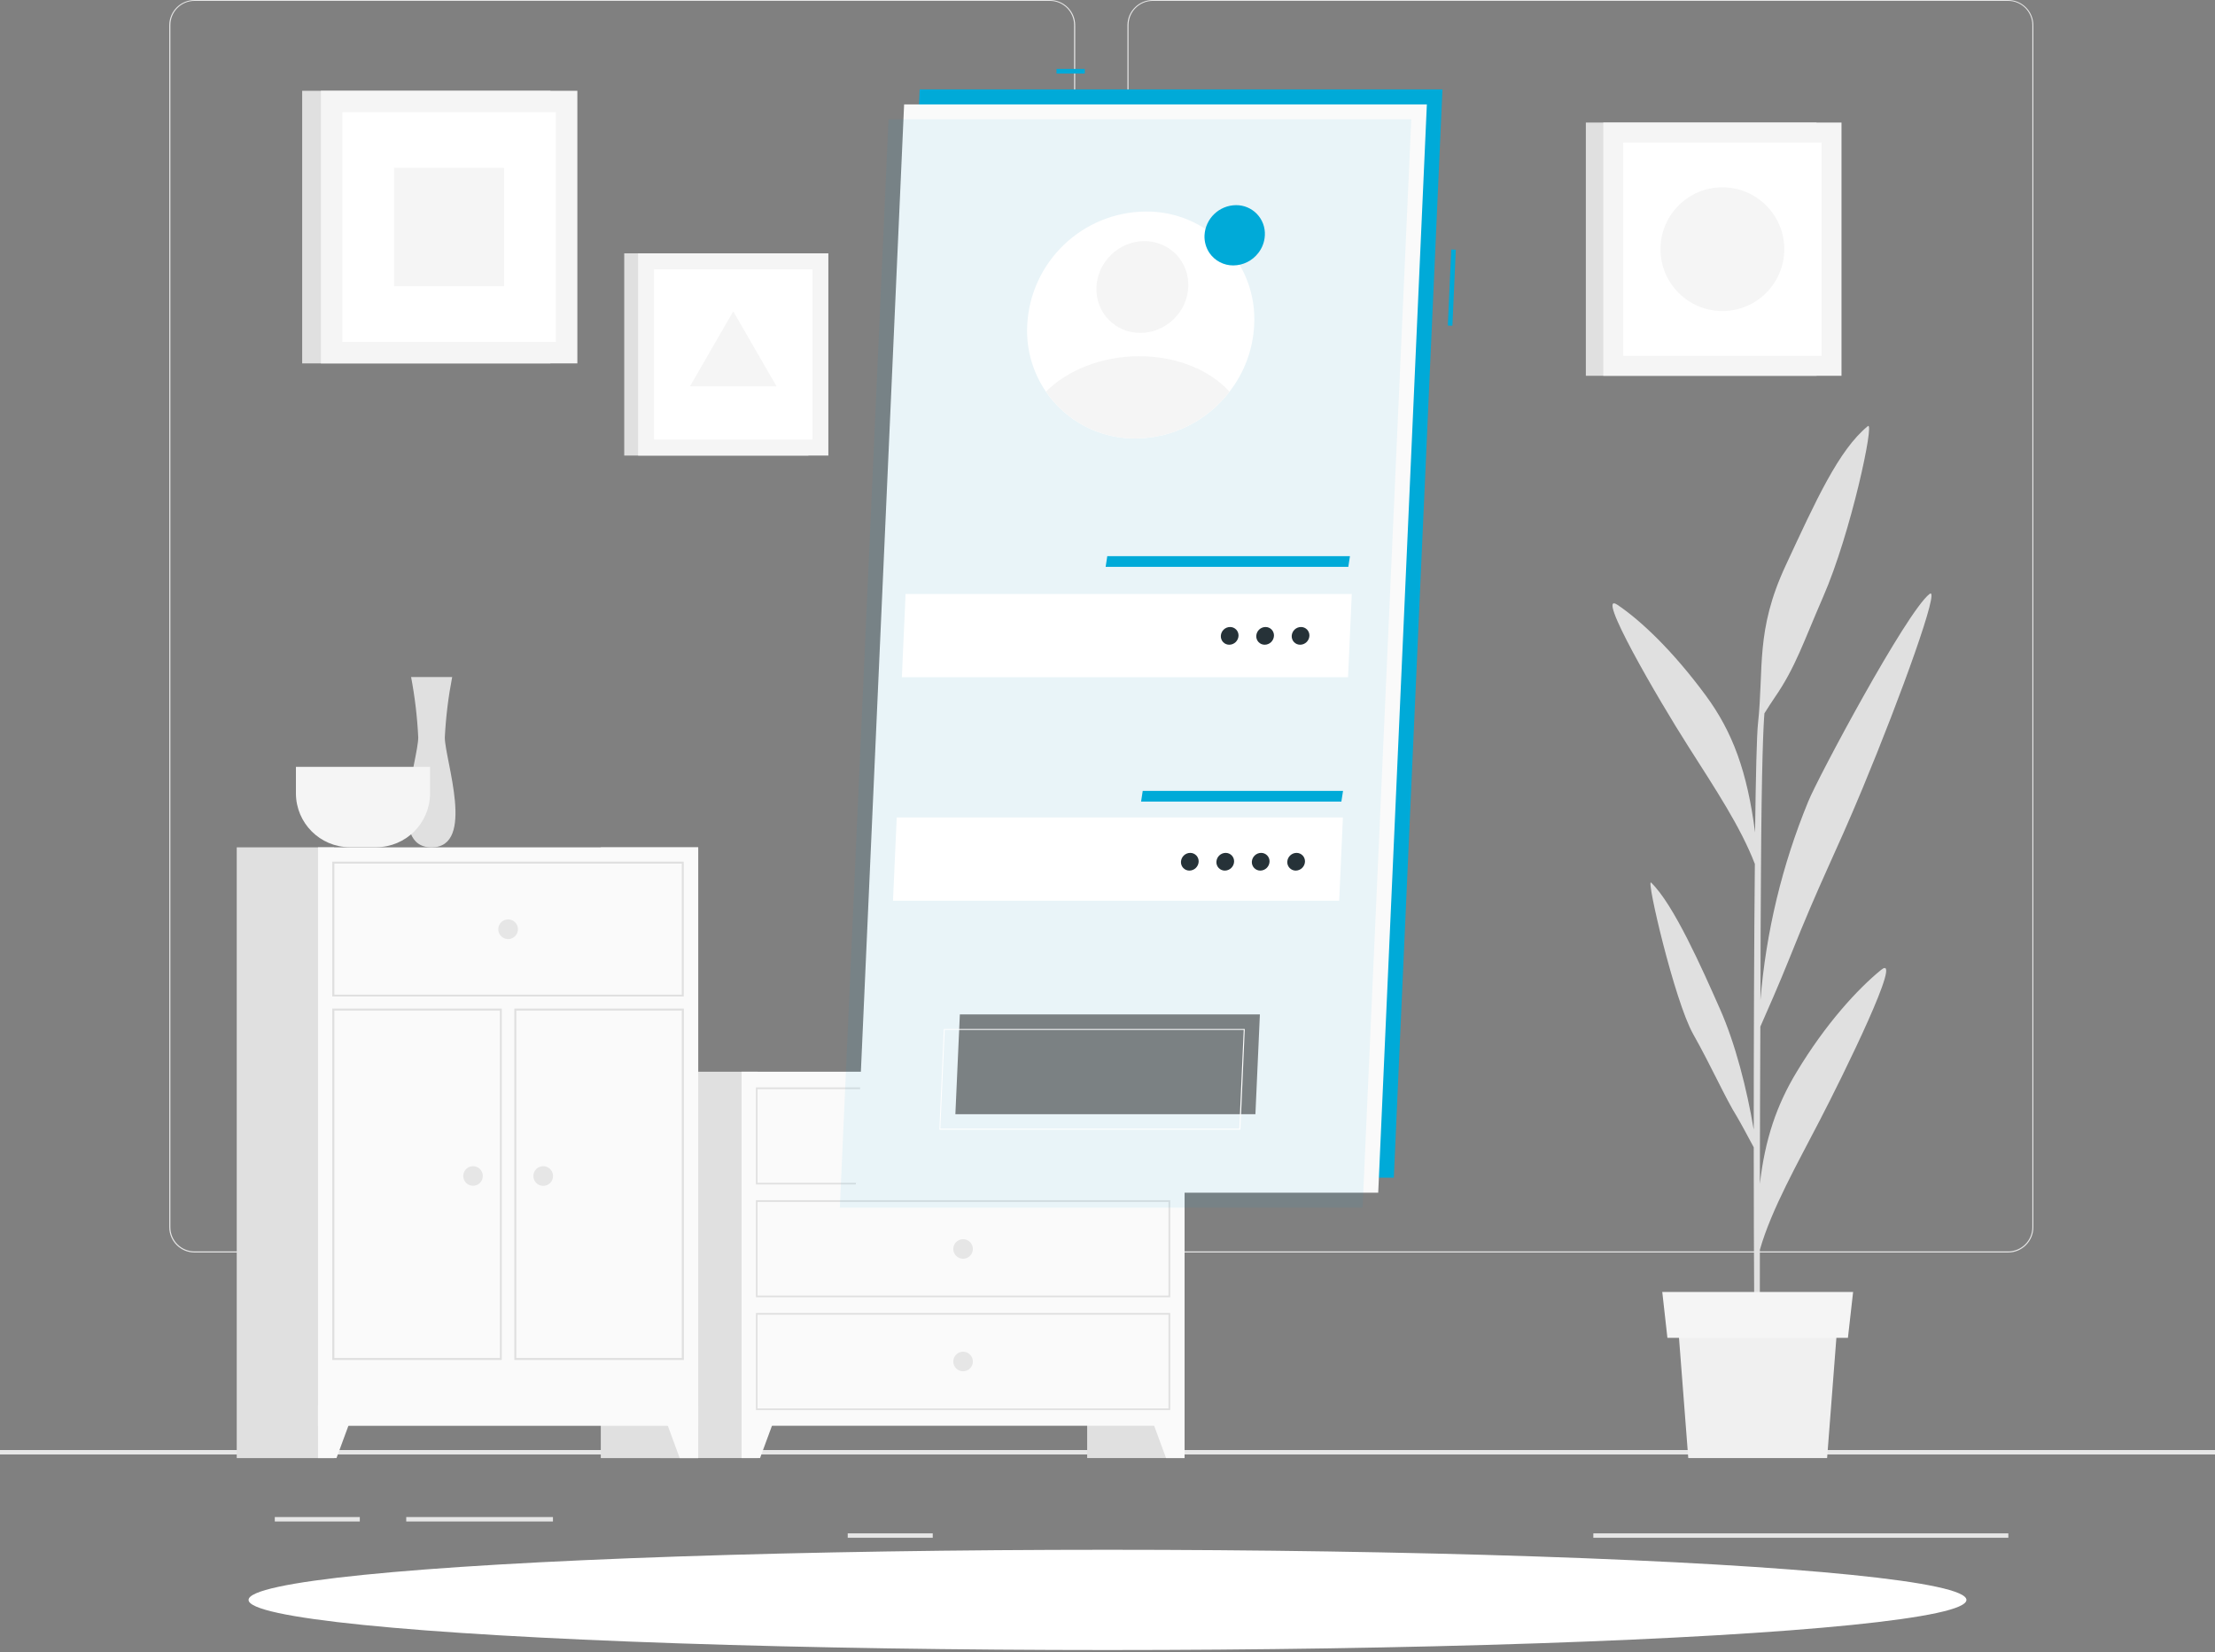 <?xml version="1.0" encoding="UTF-8"?>
<svg width="500px" height="373px" viewBox="0 0 500 373" version="1.1" xmlns="http://www.w3.org/2000/svg" xmlns:xlink="http://www.w3.org/1999/xlink">
    <rect x="0" y="0" width="500" height="373" fill="#808080" stroke="none"/>
    <title>E9D82C67-362B-4662-9F54-714E2A7C07F3</title>
    <g id="Page-1" stroke="none" stroke-width="1" fill="none" fill-rule="evenodd">
        <g id="Login" transform="translate(-832, -386)" fill-rule="nonzero">
            <g id="Group-11" transform="translate(832, 159)">
                <g id="Mobile-login-rafiki" transform="translate(0, 227)">
                    <g id="freepik--background-complete--inject-2">
                        <rect id="Rectangle" fill="#E6E6E6" x="0" y="327.4" width="500" height="1"></rect>
                        <rect id="Rectangle" fill="#E6E6E6" x="91.7" y="342.53" width="33.12" height="1"></rect>
                        <rect id="Rectangle" fill="#E6E6E6" x="62.03" y="342.53" width="19.19" height="1"></rect>
                        <rect id="Rectangle" fill="#E6E6E6" x="191.36" y="346.21" width="19.19" height="1"></rect>
                        <rect id="Rectangle" fill="#E6E6E6" x="267.42" y="351.79" width="43.19" height="1"></rect>
                        <rect id="Rectangle" fill="#E6E6E6" x="252.19" y="351.79" width="6.33" height="1"></rect>
                        <rect id="Rectangle" fill="#E6E6E6" x="359.67" y="346.21" width="93.68" height="1"></rect>
                        <path d="M237,282.8 L43.91,282.8 C40.76,282.794 38.21,280.24 38.21,277.09 L38.21,5.66 C38.237,2.53 40.78,0.005 43.91,1.42108547e-14 L237,1.42108547e-14 C240.154,1.42108547e-14 242.71,2.556 242.71,5.71 L242.71,277.09 C242.71,280.244 240.154,282.8 237,282.8 Z M43.91,0.2 C40.898,0.206 38.46,2.648 38.46,5.66 L38.46,277.09 C38.46,280.102 40.898,282.544 43.91,282.55 L237,282.55 C240.013,282.544 242.454,280.103 242.46,277.09 L242.46,5.66 C242.454,2.647 240.013,0.206 237,0.2 L43.91,0.2 Z" id="Shape" fill="#E6E6E6"></path>
                        <path d="M453.31,282.8 L260.21,282.8 C257.059,282.794 254.506,280.241 254.5,277.09 L254.5,5.66 C254.533,2.528 257.078,0.005 260.21,0 L453.31,0 C456.436,0.011 458.973,2.534 459,5.66 L459,277.09 C459,280.236 456.456,282.789 453.31,282.8 Z M260.21,0.2 C257.197,0.206 254.756,2.647 254.75,5.66 L254.75,277.09 C254.756,280.103 257.197,282.544 260.21,282.55 L453.31,282.55 C456.323,282.544 458.764,280.103 458.77,277.09 L458.77,5.66 C458.764,2.647 456.323,0.206 453.31,0.2 L260.21,0.2 Z" id="Shape" fill="#E6E6E6"></path>
                        <rect id="Rectangle" fill="#E0E0E0" x="245.41" y="241.98" width="21.99" height="87.23"></rect>
                        <polygon id="Path" fill="#FAFAFA" points="263.22 329.21 267.4 329.21 267.4 317.33 258.84 317.33"></polygon>
                        <rect id="Rectangle" fill="#E0E0E0" x="149.05" y="241.98" width="21.99" height="87.23"></rect>
                        <rect id="Rectangle" fill="#FAFAFA" x="167.4" y="241.98" width="100" height="79.94"></rect>
                        <path d="M263.77,245.91 L263.77,267.06 L171,267.06 L171,245.91 L263.74,245.91 M264.13,245.52 L170.64,245.52 L170.64,267.44 L264.16,267.44 L264.16,245.52 L264.13,245.52 Z" id="Shape" fill="#E0E0E0"></path>
                        <polygon id="Path" fill="#FAFAFA" points="171.57 329.21 167.4 329.21 167.4 317.33 175.95 317.33"></polygon>
                        <path d="M215.19,256.48 C215.19,257.701 216.179,258.69 217.4,258.69 C218.621,258.69 219.61,257.701 219.61,256.48 C219.61,255.259 218.621,254.27 217.4,254.27 C216.179,254.27 215.19,255.259 215.19,256.48 L215.19,256.48 Z" id="Path" fill="#E6E6E6"></path>
                        <path d="M263.77,271.37 L263.77,292.52 L171,292.52 L171,271.37 L263.74,271.37 M264.13,270.99 L170.64,270.99 L170.64,292.91 L264.16,292.91 L264.16,271 L264.13,270.99 Z" id="Shape" fill="#E0E0E0"></path>
                        <path d="M215.19,282 C215.19,283.221 216.179,284.21 217.4,284.21 C218.621,284.21 219.61,283.221 219.61,282 C219.61,280.779 218.621,279.79 217.4,279.79 C216.179,279.79 215.19,280.779 215.19,282 Z" id="Path" fill="#E6E6E6"></path>
                        <path d="M263.77,296.84 L263.77,318 L171,318 L171,296.84 L263.74,296.84 M264.13,296.45 L170.64,296.45 L170.64,318.38 L264.16,318.38 L264.16,296.45 L264.13,296.45 Z" id="Shape" fill="#E0E0E0"></path>
                        <path d="M215.19,307.42 C215.196,308.639 216.187,309.624 217.407,309.62 C218.626,309.616 219.612,308.626 219.61,307.407 C219.608,306.187 218.619,305.2 217.4,305.2 C216.812,305.2 216.248,305.434 215.834,305.851 C215.419,306.267 215.187,306.832 215.19,307.42 Z" id="Path" fill="#E6E6E6"></path>
                        <rect id="Rectangle" fill="#E0E0E0" x="135.62" y="191.32" width="21.99" height="137.9"></rect>
                        <polygon id="Path" fill="#FAFAFA" points="153.43 329.21 157.61 329.21 157.61 317.33 149.06 317.33"></polygon>
                        <rect id="Rectangle" fill="#E0E0E0" x="53.44" y="191.32" width="21.99" height="137.9"></rect>
                        <rect id="Rectangle" fill="#FAFAFA" x="71.78" y="191.32" width="85.83" height="130.61"></rect>
                        <path d="M153.91,195 L153.91,224.57 L75.48,224.57 L75.48,195 L153.91,195 M154.37,194.55 L75,194.55 L75,225 L154.35,225 L154.35,194.56 L154.37,194.55 Z" id="Shape" fill="#E0E0E0"></path>
                        <path d="M153.91,228.18 L153.91,306.61 L116.55,306.61 L116.55,228.18 L153.91,228.18 M154.37,227.72 L116.1,227.72 L116.1,307.07 L154.37,307.07 L154.37,227.72 Z" id="Shape" fill="#E0E0E0"></path>
                        <path d="M112.84,228.18 L112.84,306.61 L75.48,306.61 L75.48,228.18 L112.84,228.18 M113.29,227.72 L75,227.72 L75,307.07 L113.27,307.07 L113.27,227.72 L113.29,227.72 Z" id="Shape" fill="#E0E0E0"></path>
                        <polygon id="Path" fill="#FAFAFA" points="75.96 329.21 71.78 329.21 71.78 317.33 80.34 317.33"></polygon>
                        <path d="M112.48,209.8 C112.476,210.699 113.014,211.511 113.843,211.858 C114.673,212.205 115.629,212.017 116.266,211.383 C116.903,210.749 117.095,209.794 116.752,208.963 C116.409,208.132 115.599,207.59 114.7,207.59 C113.478,207.59 112.486,208.578 112.48,209.8 Z" id="Path" fill="#E6E6E6"></path>
                        <path d="M120.4,265.53 C120.4,266.429 120.942,267.239 121.773,267.582 C122.604,267.925 123.559,267.733 124.193,267.096 C124.827,266.459 125.015,265.503 124.668,264.673 C124.321,263.844 123.509,263.306 122.61,263.31 C122.022,263.31 121.458,263.544 121.044,263.961 C120.629,264.377 120.397,264.942 120.4,265.53 Z" id="Path" fill="#E6E6E6"></path>
                        <path d="M104.57,265.53 C104.576,266.749 105.567,267.734 106.787,267.73 C108.006,267.726 108.992,266.736 108.99,265.517 C108.988,264.297 107.999,263.31 106.78,263.31 C106.192,263.31 105.628,263.544 105.214,263.961 C104.799,264.377 104.567,264.942 104.57,265.53 L104.57,265.53 Z" id="Path" fill="#E6E6E6"></path>
                        <path d="M102.07,152.87 L92.8,152.87 C93.654,157.367 94.192,161.918 94.41,166.49 C94.41,171.49 87.35,191.32 97.41,191.32 C107.47,191.32 100.41,171.54 100.41,166.49 C100.644,161.917 101.199,157.366 102.07,152.87 L102.07,152.87 Z" id="Path" fill="#E0E0E0"></path>
                        <path d="M66.8,173.15 L66.8,179.15 C66.822,185.846 72.244,191.268 78.94,191.29 L84.94,191.29 C91.636,191.268 97.058,185.846 97.08,179.15 L97.08,173.15 L66.8,173.15 Z" id="Path" fill="#F5F5F5"></path>
                        <path d="M195.67,229.26 C195.67,236.26 203.5,241.98 213.07,241.98 L221.71,241.98 C231.28,241.98 239.11,236.26 239.11,229.26 L195.67,229.26 Z" id="Path" fill="#E0E0E0"></path>
                        <path d="M424.61,219 C419.37,223.28 412.13,231.11 405.51,242.13 C401.09,249.47 398.43,257.13 397.26,267.31 C397.26,255.81 397.33,243.46 397.37,231.8 C398.7,228.8 401.74,221.88 403.92,216.42 C411.19,198.19 413.92,193.7 420.45,177.98 C429.18,156.98 438.12,132.12 435.56,134.11 C430.34,138.16 410.34,175.61 408.18,180.97 C402.292,195.274 398.653,210.403 397.39,225.82 C397.39,214.82 397.47,204.82 397.51,197.06 C397.65,171.75 398.08,163.58 398.29,161.06 C399.1,159.78 400.05,158.29 400.61,157.49 C405.31,150.69 407.12,144.91 411.54,134.77 C417.82,120.42 423.22,94.93 421.64,96.21 C415.06,101.57 409.88,113.07 403.06,127.74 C396.24,142.41 398.19,150.84 396.84,163.36 C396.56,165.82 396.34,175.1 396.18,187.95 C394.42,174.25 391.1,165.23 385.05,157.03 C377.61,146.94 370.41,140.13 365.13,136.57 C359.85,133.01 374.25,157.79 381.13,168.57 C387.26,178.21 392.91,186.7 396.13,195.07 C395.96,212.5 395.88,234.56 395.88,255.07 C394.3,245.73 391.72,235.66 388.28,227.87 C384.14,218.51 377.78,204.15 372.71,199.28 C371.5,198.11 378.01,226.04 382.19,233.46 C386.37,240.88 389.44,247.89 392.07,252.1 C392.68,253.1 394.72,256.87 395.88,259.05 C395.88,284.12 396.02,306.24 396.24,313.77 L397.32,313.77 C397.25,311.83 397.23,299.07 397.26,282.19 C399.87,273.03 405.83,262.57 410.75,253.03 C416.11,242.7 429.85,214.75 424.61,219 Z" id="Path" fill="#E0E0E0"></path>
                        <polygon id="Path" fill="#F0F0F0" points="412.44 329.21 381.1 329.21 378.73 298.49 414.81 298.49"></polygon>
                        <polygon id="Path" fill="#F5F5F5" points="417.14 302.07 376.39 302.07 375.23 291.7 418.31 291.7"></polygon>
                        <rect id="Rectangle" fill="#E0E0E0" x="68.21" y="20.5" width="56.05" height="61.55"></rect>
                        <rect id="Rectangle" fill="#F5F5F5" x="72.43" y="20.5" width="57.9" height="61.55"></rect>
                        <rect id="Rectangle" fill="#FFFFFF" transform="translate(101.38, 51.275) rotate(90) translate(-101.38, -51.275) " x="75.455" y="27.175" width="51.85" height="48.2"></rect>
                        <rect id="Rectangle" fill="#F5F5F5" transform="translate(101.375, 51.265) rotate(90) translate(-101.375, -51.265) " x="88.02" y="38.85" width="26.71" height="24.83"></rect>
                        <rect id="Rectangle" fill="#E0E0E0" x="357.98" y="27.67" width="52.07" height="57.18"></rect>
                        <rect id="Rectangle" fill="#F5F5F5" x="361.91" y="27.67" width="53.78" height="57.18"></rect>
                        <rect id="Rectangle" fill="#FFFFFF" transform="translate(388.805, 56.26) rotate(90) translate(-388.805, -56.26) " x="364.725" y="33.875" width="48.16" height="44.77"></rect>
                        <circle id="Oval" fill="#F5F5F5" cx="388.8" cy="56.26" r="13.97"></circle>
                        <rect id="Rectangle" fill="#E0E0E0" x="140.91" y="57.2" width="41.58" height="45.66"></rect>
                        <rect id="Rectangle" fill="#F5F5F5" x="144.04" y="57.2" width="42.95" height="45.66"></rect>
                        <rect id="Rectangle" fill="#FFFFFF" transform="translate(165.515, 80.03) rotate(90) translate(-165.515, -80.03) " x="146.285" y="62.155" width="38.46" height="35.75"></rect>
                        <polygon id="Path" fill="#F5F5F5" points="165.52 70.3 155.74 87.24 175.3 87.24"></polygon>
                    </g>
                    <g id="freepik--Shadow--inject-2" transform="translate(56.11, 349.92)" fill="#FFFFFF">
                        <ellipse id="Oval" cx="193.89" cy="11.32" rx="193.89" ry="11.32"></ellipse>
                    </g>
                    <g id="freepik--Screen--inject-2" transform="translate(189.58, 15.57)">
                        <rect id="Rectangle" fill="#00AAD8" x="48.91" y="0" width="6.39" height="1.03"></rect>
                        <rect id="Rectangle" fill="#00AAD8" transform="translate(138.146, 49.371) rotate(-87.42) translate(-138.146, -49.371) " x="129.556" y="48.856" width="17.18" height="1.03"></rect>
                        <polygon id="Path" fill="#00AAD8" points="136.03 4.62 18.03 4.62 7.05 250.34 125.05 250.34"></polygon>
                        <polygon id="Path" fill="#FAFAFA" points="132.51 8 14.51 8 3.53 253.72 121.53 253.72"></polygon>
                        <polygon id="Path" fill="#00AAD8" opacity="0.07" points="128.99 11.37 10.99 11.37 0 257.09 118 257.09"></polygon>
                        <polygon id="Path" fill="#FFFFFF" points="115.56 118.54 14.84 118.54 14 137.34 114.72 137.34"></polygon>
                        <polygon id="Path" fill="#00AAD8" points="115.15 110 60.37 110 60 112.42 114.78 112.42"></polygon>
                        <polygon id="Path" fill="#FFFFFF" points="113.56 169 12.84 169 12 187.8 112.72 187.8"></polygon>
                        <polygon id="Path" fill="#000000" opacity="0.47" points="94.82 213.47 27.09 213.47 26.08 236 93.81 236"></polygon>
                        <path d="M90.29,239.5 L22.56,239.5 C22.53,239.508 22.5,239.508 22.47,239.5 C22.46,239.471 22.46,239.439 22.47,239.41 L23.47,216.87 C23.47,216.839 23.483,216.809 23.506,216.788 C23.529,216.768 23.559,216.757 23.59,216.76 L91.32,216.76 C91.345,216.747 91.375,216.747 91.4,216.76 C91.414,216.785 91.414,216.815 91.4,216.84 L90.42,239.43 C90.395,239.478 90.344,239.506 90.29,239.5 Z M22.68,239.26 L90.17,239.26 L91.17,216.96 L23.68,216.96 L22.68,239.26 Z" id="Shape" fill="#FFFFFF"></path>
                        <polygon id="Path" fill="#00AAD8" points="68.37 163 68 165.42 113.21 165.42 113.59 163"></polygon>
                        <path d="M93.53,57.81 C93.271,63.281 91.326,68.539 87.96,72.86 C82.911,79.475 75.082,83.378 66.76,83.43 C60.053,83.481 53.623,80.759 48.991,75.908 C44.36,71.057 41.938,64.507 42.3,57.81 C43.03,43.536 54.758,32.304 69.05,32.19 C75.762,32.127 82.201,34.845 86.838,39.698 C91.476,44.552 93.898,51.108 93.53,57.81 Z" id="Path" fill="#FFFFFF"></path>
                        <path d="M95.94,37.55 C95.875,39.005 95.357,40.403 94.46,41.55 C93.114,43.307 91.033,44.344 88.82,44.36 C86.672,44.373 84.657,43.321 83.44,41.55 C82.647,40.372 82.254,38.969 82.32,37.55 C82.521,33.761 85.635,30.782 89.43,30.75 C91.213,30.734 92.923,31.455 94.155,32.742 C95.388,34.03 96.034,35.77 95.94,37.55 L95.94,37.55 Z" id="Path" fill="#00AAD8"></path>
                        <path d="M89.998,128 C89.932,129.114 89.02,129.988 87.911,130 C87.389,130.006 86.888,129.795 86.526,129.416 C86.165,129.037 85.975,128.524 86.003,128 C86.062,126.882 86.977,126.006 88.09,126 C88.611,125.996 89.111,126.208 89.472,126.586 C89.833,126.965 90.023,127.476 89.998,128 L89.998,128 Z" id="Path" fill="#263238"></path>
                        <path d="M97.997,128 C97.934,129.116 97.02,129.991 95.907,130 C95.385,130.004 94.885,129.792 94.525,129.413 C94.164,129.035 93.975,128.523 94.003,128 C94.062,126.885 94.975,126.009 96.086,126 C96.609,125.994 97.111,126.205 97.473,126.584 C97.835,126.963 98.025,127.476 97.997,128 Z" id="Path" fill="#263238"></path>
                        <path d="M105.997,128 C105.935,129.116 105.021,129.991 103.91,130 C103.389,130.004 102.889,129.792 102.528,129.414 C102.167,129.035 101.977,128.524 102.002,128 C102.065,126.884 102.978,126.009 104.089,126 C104.611,125.994 105.112,126.205 105.474,126.584 C105.835,126.963 106.025,127.476 105.997,128 L105.997,128 Z" id="Path" fill="#263238"></path>
                        <path d="M80.998,179 C80.932,180.115 80.02,180.988 78.911,181 C78.389,181.004 77.889,180.792 77.528,180.414 C77.167,180.035 76.977,179.524 77.002,179 C77.065,177.884 77.978,177.009 79.089,177 C79.611,176.996 80.111,177.208 80.472,177.586 C80.833,177.965 81.023,178.476 80.998,179 Z" id="Path" fill="#263238"></path>
                        <path d="M88.997,179 C88.935,180.113 88.024,180.988 86.914,181 C86.391,181.006 85.889,180.795 85.527,180.416 C85.165,180.037 84.975,179.524 85.003,179 C85.066,177.884 85.98,177.009 87.093,177 C87.615,176.996 88.115,177.208 88.475,177.587 C88.836,177.965 89.025,178.477 88.997,179 L88.997,179 Z" id="Path" fill="#263238"></path>
                        <path d="M96.997,179 C96.935,180.116 96.021,180.991 94.91,181 C94.389,181.002 93.89,180.79 93.53,180.412 C93.169,180.034 92.978,179.523 93.002,179 C93.068,177.886 93.979,177.012 95.089,177 C95.611,176.994 96.112,177.205 96.474,177.584 C96.835,177.963 97.025,178.476 96.997,179 L96.997,179 Z" id="Path" fill="#263238"></path>
                        <path d="M104.998,179 C104.932,180.115 104.02,180.988 102.91,181 C102.39,181.002 101.891,180.79 101.53,180.412 C101.169,180.034 100.978,179.523 101.002,179 C101.068,177.885 101.98,177.012 103.089,177 C103.611,176.996 104.111,177.208 104.472,177.586 C104.833,177.965 105.023,178.476 104.998,179 L104.998,179 Z" id="Path" fill="#263238"></path>
                        <ellipse id="Oval" fill="#F5F5F5" transform="translate(68.291, 49.233) rotate(-44.36) translate(-68.291, -49.233) " cx="68.291" cy="49.233" rx="10.6" ry="10.13"></ellipse>
                        <path d="M87.96,72.86 C82.911,79.475 75.082,83.378 66.76,83.43 C58.674,83.499 51.084,79.535 46.52,72.86 C51.38,68.02 59.07,64.86 67.59,64.86 C76.11,64.86 83.53,68.02 87.96,72.86 Z" id="Path" fill="#F5F5F5"></path>
                    </g>
                </g>
            </g>
        </g>
    </g>
</svg>